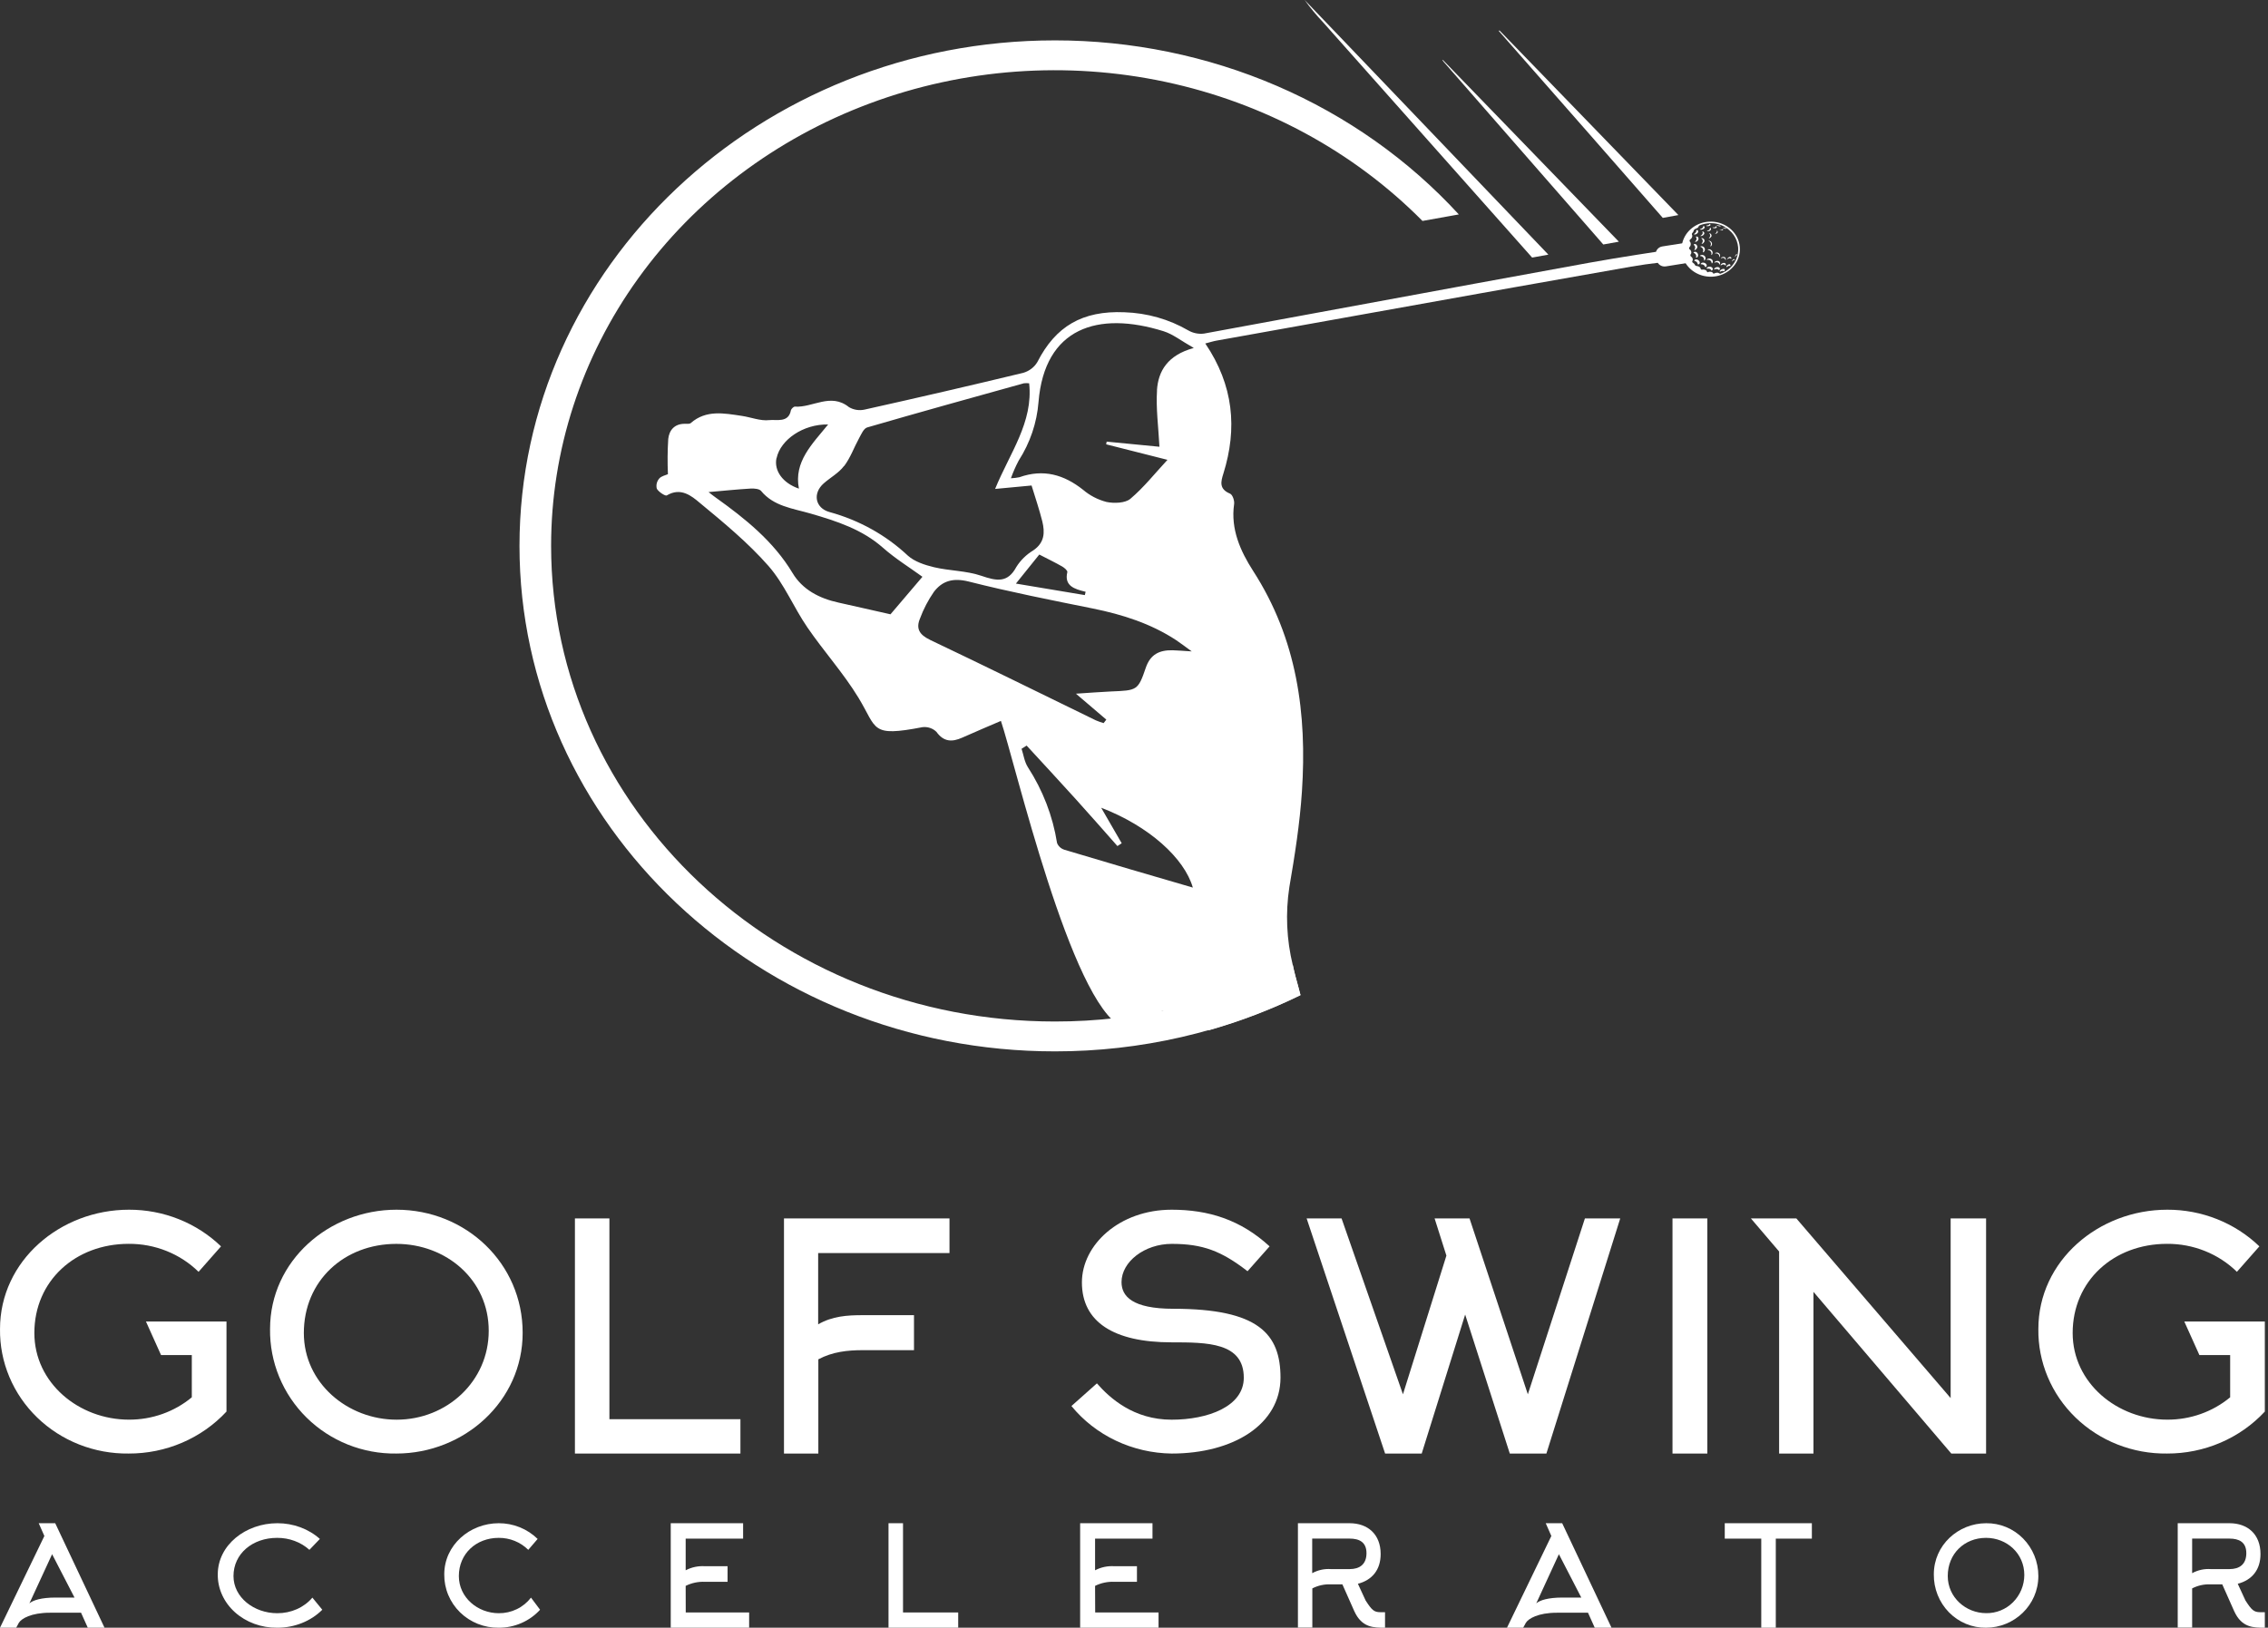 <svg width="358" height="257" viewBox="0 0 358 257" fill="none" xmlns="http://www.w3.org/2000/svg">
<rect x="0" y="0" width="358" height="257" fill="#333333" stroke="none"/>
<path d="M265.988 39.67C265.963 39.461 265.963 39.251 265.988 39.043C260.916 39.838 255.831 40.587 250.777 41.499C246.547 42.273 242.319 43.047 238.093 43.821L232.818 44.785C218.558 47.417 204.3 50.046 190.044 52.67C189.189 52.775 188.321 52.6 187.585 52.177C184.541 50.406 181.062 49.416 177.489 49.303C170.837 49.024 166.625 51.521 163.748 57.159C163.266 57.977 162.469 58.588 161.522 58.866C153.189 60.875 144.838 62.81 136.468 64.672C136.051 64.765 135.619 64.778 135.197 64.711C134.774 64.644 134.37 64.499 134.008 64.283C131.131 61.961 128.29 64.394 125.456 64.202C125.265 64.202 124.896 64.556 124.841 64.782C124.472 66.815 122.566 66.199 121.404 66.333C120.021 66.49 118.545 65.88 117.1 65.665C114.297 65.247 111.456 64.672 109.034 66.797C108.856 66.954 108.456 66.919 108.155 66.913C106.433 66.884 105.628 67.964 105.48 69.306C105.365 71.158 105.348 73.014 105.431 74.868C105.08 75.031 104.38 75.164 104.048 75.565C103.86 75.788 103.73 76.048 103.666 76.326C103.602 76.604 103.606 76.892 103.679 77.168C103.961 77.673 105.025 78.358 105.246 78.224C107.448 76.895 109.157 78.294 110.448 79.386C114.248 82.521 118.096 85.709 121.3 89.355C123.814 92.224 125.272 95.893 127.448 99.064C130.024 102.826 133.148 106.287 135.508 110.166C138.509 115.089 137.353 116.402 145.61 114.811C146.012 114.763 146.421 114.805 146.803 114.933C147.185 115.061 147.531 115.272 147.811 115.548C148.955 117.139 150.271 117.191 151.888 116.465C154.046 115.502 156.228 114.584 157.993 113.824C160.206 120.35 169.06 158.417 177.114 162.133C177.329 162.238 183.527 159.445 183.754 159.543C186.078 160.6 188.47 161.593 190.788 162.679C195.791 161.262 200.643 159.406 205.28 157.134C205.163 156.675 205.04 156.222 204.917 155.763C204.603 154.643 204.302 153.528 204.068 152.401C203.08 148.36 202.894 144.18 203.521 140.074C204.376 135.075 205.175 130.047 205.507 124.978C206.319 112.726 204.757 100.922 197.803 90.139C195.793 87.015 194.231 83.526 194.803 79.595C194.883 79.061 194.569 78.108 194.157 77.94C192.405 77.208 192.7 76.064 193.112 74.764C195.338 67.628 194.717 60.828 190.253 54.232C190.997 54.041 191.483 53.878 192.005 53.785C205.941 51.288 219.89 48.788 233.851 46.283L239.095 45.348C245.244 44.257 251.373 43.173 257.485 42.097C260.387 41.586 263.522 41.29 266.271 40.982C266.099 40.563 266.003 40.119 265.988 39.67ZM133.246 73.585C134.248 72.261 134.801 70.647 135.607 69.184C135.951 68.562 136.326 67.651 136.886 67.488C145.1 65.102 153.351 62.814 161.596 60.521C161.879 60.483 162.167 60.483 162.45 60.521C163.121 66.687 159.376 71.553 157.077 77.197L162.832 76.657C163.446 78.648 164.061 80.472 164.528 82.329C164.947 84.071 164.897 85.686 163.09 86.905C162.003 87.566 161.094 88.457 160.434 89.506C159.05 92.096 157.298 91.73 154.9 90.911C152.502 90.093 149.871 90.139 147.436 89.558C145.973 89.21 144.362 88.676 143.305 87.73C139.862 84.493 135.612 82.127 130.946 80.849C128.678 80.233 128.223 77.899 130.03 76.314C131.088 75.385 132.416 74.665 133.215 73.585H133.246ZM171.365 93.431L171.242 93.96L160.36 92.142L164.049 87.555C165.383 88.246 166.539 88.804 167.652 89.437C168.008 89.64 168.531 90.087 168.476 90.331C167.959 92.491 169.57 93.007 171.347 93.431H171.365ZM122.585 72.331C123.2 69.428 126.79 66.942 130.719 67.018C128.21 70.113 125.278 72.9 126.108 77.15C123.532 76.268 122.154 74.305 122.566 72.331H122.585ZM140.562 96.991C137.925 96.41 135.146 95.754 132.361 95.144C129.286 94.471 126.661 93.083 125.093 90.459C122.117 85.494 117.654 81.894 112.932 78.526C112.575 78.271 112.231 77.998 111.887 77.725C111.844 77.69 111.887 77.586 111.887 77.69C114.088 77.499 116.283 77.272 118.484 77.139C119.043 77.104 119.861 77.179 120.138 77.516C122.13 79.943 125.149 80.274 127.934 81.081C132.059 82.277 136.08 83.578 139.357 86.469C141.325 88.211 143.618 89.622 145.604 91.068L140.562 96.991ZM146.797 101.02C145.063 100.196 144.571 99.191 145.223 97.647C145.769 96.176 146.5 94.773 147.399 93.466C148.721 91.724 150.406 91.196 152.902 91.817C159.376 93.46 165.949 94.755 172.509 96.079C177.212 97.031 181.682 98.466 185.654 101.073C186.367 101.543 187.031 102.071 188.113 102.849C186.73 102.768 185.918 102.687 185.101 102.669C182.998 102.623 181.584 103.326 180.865 105.416C179.635 109.039 179.481 109.004 175.368 109.173C173.659 109.248 171.962 109.393 169.834 109.527L174.63 113.62C174.483 113.8 174.347 113.986 174.206 114.172C173.788 114.049 173.377 113.904 172.976 113.736C164.252 109.492 155.558 105.184 146.784 101.02H146.797ZM167.978 134.152C167.719 134.066 167.483 133.926 167.289 133.744C167.094 133.561 166.945 133.339 166.853 133.095C166.181 128.855 164.615 124.786 162.247 121.128C161.706 120.28 161.571 119.2 161.251 118.225L162.051 117.72C164.639 120.536 167.246 123.34 169.804 126.174C172.023 128.624 174.194 131.109 176.382 133.583L177.059 133.142L173.819 127.533C181.387 130.436 186.964 135.522 188.286 140.138C181.695 138.222 174.821 136.213 167.965 134.152H167.978ZM182.635 61.624C182.451 64.481 182.85 67.366 183.016 70.537L174.686 69.73L174.606 70.153L184.283 72.604C182.242 74.804 180.526 76.988 178.424 78.759C177.618 79.444 175.848 79.502 174.655 79.252C173.284 78.893 172.021 78.237 170.966 77.336C167.953 74.944 164.707 73.997 160.907 75.35C160.468 75.44 160.022 75.494 159.573 75.513C159.912 74.553 160.323 73.618 160.803 72.714C162.599 69.914 163.669 66.753 163.926 63.488C164.885 51.73 173.308 49.065 183.656 52.293C185.156 52.763 186.447 53.814 188.439 54.941C184.308 56.067 182.82 58.581 182.623 61.624H182.635Z" fill="white"/>
<path d="M166.509 6.375C119.91 6.375 82 42.178 82 86.185C82 130.192 119.91 166 166.509 166C180.001 166.014 193.3 162.961 205.28 157.099C205.163 156.64 205.04 156.187 204.917 155.728C204.604 154.608 204.302 153.493 204.069 152.366C192.526 158.237 179.618 161.302 166.509 161.285C122.665 161.285 86.992 127.608 86.992 86.185C86.986 71.121 91.778 56.404 100.747 43.947C109.716 31.49 122.445 21.869 137.281 16.336C152.117 10.803 168.372 9.613 183.933 12.921C199.495 16.229 213.642 23.882 224.536 34.885L230.273 33.857C222.352 25.227 212.559 18.306 201.557 13.564C190.555 8.823 178.602 6.371 166.509 6.375Z" fill="white"/>
<path d="M244.408 40.204L241.844 40.668L237.983 36.319C228.285 25.395 218.585 14.475 208.883 3.559C207.817 2.437 206.833 1.248 205.938 0L244.408 40.204Z" fill="white"/>
<path d="M255.536 38.16L253.077 38.601L250.544 35.698L227.869 9.749C227.798 9.671 227.734 9.587 227.678 9.499L227.752 9.464C237.007 19.01 246.268 28.575 255.536 38.16Z" fill="white"/>
<path d="M264.93 33.956L262.471 34.403L250.617 20.868C245.944 15.538 241.267 10.214 236.586 4.895L236.679 4.796L264.93 33.956Z" fill="white"/>
<path d="M274.264 41.063C273.904 41.851 273.306 42.521 272.544 42.988C271.783 43.456 270.892 43.7 269.983 43.69C269.075 43.681 268.19 43.418 267.44 42.934C266.689 42.451 266.107 41.769 265.766 40.974C265.425 40.178 265.341 39.306 265.524 38.466C265.707 37.625 266.149 36.855 266.794 36.251C267.44 35.648 268.26 35.238 269.151 35.073C270.043 34.909 270.966 34.997 271.804 35.326C272.368 35.547 272.879 35.871 273.308 36.28C273.738 36.689 274.077 37.175 274.306 37.709C274.535 38.242 274.649 38.814 274.641 39.39C274.634 39.966 274.506 40.535 274.264 41.063ZM271.731 35.559C271.481 35.464 271.224 35.386 270.962 35.326C270.066 35.149 269.134 35.239 268.294 35.582C268.252 35.597 268.215 35.621 268.185 35.652C268.155 35.684 268.133 35.721 268.121 35.762C268.095 35.855 268.031 35.934 267.943 35.983L267.593 36.151C267.526 36.182 267.468 36.227 267.422 36.282C267.376 36.337 267.344 36.402 267.328 36.47C267.32 36.52 267.301 36.567 267.273 36.61C267.227 36.674 267.178 36.736 267.125 36.795C267.095 36.823 267.073 36.859 267.062 36.898C267.051 36.937 267.052 36.977 267.064 37.016C267.078 37.061 267.094 37.106 267.113 37.15C267.135 37.216 267.135 37.286 267.113 37.353C267.078 37.532 266.97 37.69 266.812 37.794C266.779 37.815 266.751 37.843 266.73 37.876C266.71 37.909 266.698 37.945 266.694 37.983C266.691 38.021 266.696 38.059 266.71 38.095C266.724 38.13 266.746 38.163 266.775 38.189C266.799 38.212 266.818 38.24 266.83 38.27C266.881 38.39 266.896 38.52 266.873 38.648C266.864 38.773 266.808 38.89 266.714 38.979C266.679 39.014 266.653 39.056 266.639 39.103C266.625 39.149 266.623 39.198 266.634 39.246C266.637 39.275 266.647 39.303 266.665 39.327C266.682 39.351 266.705 39.371 266.732 39.385C266.761 39.399 266.786 39.419 266.806 39.443C266.908 39.546 266.967 39.68 266.972 39.821C266.981 39.876 266.978 39.933 266.962 39.987C266.946 40.041 266.918 40.091 266.88 40.134C266.856 40.163 266.839 40.197 266.83 40.233C266.821 40.269 266.819 40.306 266.825 40.342C266.832 40.379 266.846 40.413 266.867 40.444C266.888 40.475 266.915 40.502 266.947 40.523C267.066 40.598 267.151 40.712 267.187 40.843C267.222 40.974 267.204 41.112 267.138 41.231C267.116 41.266 267.108 41.306 267.115 41.345C267.121 41.385 267.143 41.42 267.175 41.446L267.261 41.51C267.395 41.588 267.497 41.707 267.55 41.847C267.565 41.874 267.586 41.898 267.611 41.917C267.675 41.968 267.755 41.998 267.839 42.004C267.968 42.008 268.094 42.046 268.201 42.114C268.264 42.147 268.319 42.193 268.362 42.248C268.404 42.303 268.433 42.367 268.447 42.433C268.451 42.458 268.46 42.481 268.473 42.502C268.487 42.522 268.505 42.54 268.527 42.554C268.548 42.568 268.573 42.577 268.598 42.581C268.624 42.585 268.65 42.584 268.675 42.579C268.867 42.539 269.067 42.566 269.24 42.654C269.289 42.674 269.332 42.704 269.366 42.743C269.4 42.781 269.425 42.826 269.437 42.875C269.44 42.896 269.448 42.916 269.461 42.933C269.474 42.951 269.492 42.964 269.512 42.973C269.533 42.982 269.555 42.986 269.578 42.984C269.6 42.982 269.622 42.974 269.64 42.962C269.667 42.945 269.696 42.931 269.726 42.921C269.84 42.898 269.957 42.898 270.071 42.921C270.145 42.927 270.217 42.952 270.279 42.992C270.341 43.033 270.39 43.089 270.421 43.153C270.426 43.166 270.433 43.176 270.444 43.185C270.454 43.194 270.466 43.2 270.479 43.204C270.492 43.207 270.506 43.208 270.52 43.205C270.533 43.202 270.546 43.196 270.556 43.188C270.714 43.095 270.899 43.048 271.085 43.055C271.164 43.052 271.242 43.074 271.306 43.119C271.364 43.165 271.434 43.197 271.509 43.212C271.519 43.216 271.529 43.218 271.54 43.218C271.551 43.218 271.561 43.216 271.571 43.212C272.153 43.005 272.68 42.683 273.118 42.266C273.555 41.849 273.891 41.347 274.104 40.796C274.194 40.579 274.26 40.353 274.301 40.122C274.439 39.425 274.384 38.705 274.14 38.033C273.897 37.362 273.473 36.761 272.911 36.29C272.561 35.989 272.163 35.742 271.731 35.559Z" fill="white"/>
<path d="M267.938 40.993C268.036 41.033 268.122 41.096 268.187 41.176C268.251 41.257 268.293 41.352 268.307 41.452C268.312 41.488 268.309 41.524 268.299 41.558C268.289 41.593 268.272 41.625 268.248 41.654C268.225 41.682 268.196 41.705 268.162 41.722C268.129 41.74 268.092 41.75 268.055 41.754C268.011 41.754 267.993 41.754 267.987 41.708C267.972 41.585 267.917 41.47 267.828 41.379C267.74 41.288 267.623 41.226 267.495 41.202C267.446 41.202 267.434 41.167 267.452 41.127C267.474 41.075 267.513 41.031 267.562 40.999C267.611 40.968 267.669 40.952 267.729 40.953C267.801 40.952 267.872 40.965 267.938 40.993Z" fill="white"/>
<path d="M268.804 41.771C268.713 41.736 268.614 41.72 268.515 41.725C268.46 41.725 268.441 41.696 268.466 41.649C268.487 41.606 268.519 41.568 268.558 41.537C268.598 41.507 268.644 41.486 268.694 41.475C268.826 41.447 268.965 41.46 269.088 41.514C269.212 41.567 269.313 41.658 269.376 41.771C269.395 41.807 269.406 41.845 269.408 41.885C269.411 41.924 269.405 41.964 269.392 42.001C269.378 42.038 269.356 42.073 269.328 42.102C269.3 42.132 269.266 42.155 269.228 42.172C269.173 42.172 269.155 42.172 269.142 42.131C269.12 42.051 269.077 41.976 269.019 41.913C268.96 41.851 268.886 41.802 268.804 41.771Z" fill="white"/>
<path d="M267.709 39.774C267.834 39.832 267.934 39.929 267.994 40.048C268.053 40.167 268.067 40.302 268.035 40.43C268.018 40.488 267.987 40.542 267.945 40.586C267.902 40.63 267.848 40.665 267.789 40.686C267.778 40.69 267.767 40.692 267.755 40.692C267.743 40.692 267.732 40.69 267.721 40.686C267.721 40.686 267.721 40.651 267.721 40.628C267.758 40.51 267.754 40.383 267.71 40.267C267.665 40.152 267.583 40.052 267.475 39.983L267.377 39.937C267.362 39.932 267.349 39.924 267.339 39.913C267.329 39.901 267.323 39.887 267.322 39.873C267.322 39.838 267.322 39.821 267.371 39.803C267.421 39.774 267.478 39.756 267.536 39.751C267.595 39.746 267.654 39.754 267.709 39.774Z" fill="white"/>
<path d="M269.16 40.982C269.13 41.041 269.086 41.093 269.031 41.133H268.982C268.982 41.133 268.982 41.104 268.982 41.086C268.993 41.007 268.987 40.927 268.964 40.85C268.941 40.773 268.901 40.702 268.847 40.641C268.794 40.579 268.727 40.529 268.652 40.492C268.577 40.456 268.495 40.435 268.41 40.43C268.41 40.43 268.355 40.43 268.355 40.401C268.355 40.372 268.355 40.36 268.355 40.349C268.436 40.29 268.533 40.255 268.635 40.248C268.737 40.242 268.839 40.265 268.927 40.314C269.007 40.355 269.076 40.414 269.128 40.486C269.179 40.558 269.211 40.64 269.222 40.726C269.229 40.815 269.207 40.904 269.16 40.982Z" fill="white"/>
<path d="M270.114 42.155C270.166 42.174 270.213 42.203 270.253 42.24C270.293 42.277 270.325 42.321 270.347 42.37C270.369 42.431 270.368 42.498 270.344 42.559C270.321 42.62 270.276 42.672 270.218 42.706C270.214 42.711 270.209 42.715 270.203 42.718C270.197 42.72 270.191 42.722 270.184 42.722C270.178 42.722 270.171 42.72 270.165 42.718C270.16 42.715 270.154 42.711 270.15 42.706C270.107 42.607 270.03 42.524 269.93 42.471C269.831 42.418 269.716 42.399 269.603 42.416H269.456C269.447 42.423 269.435 42.426 269.424 42.425C269.412 42.424 269.401 42.419 269.394 42.41C269.387 42.402 269.383 42.391 269.384 42.38C269.386 42.369 269.391 42.359 269.4 42.352C269.419 42.304 269.449 42.26 269.488 42.225C269.528 42.189 269.576 42.163 269.628 42.149C269.705 42.119 269.788 42.103 269.871 42.105C269.955 42.105 270.037 42.123 270.114 42.155Z" fill="white"/>
<path d="M267.833 39.205C267.806 39.269 267.765 39.326 267.713 39.374C267.661 39.422 267.6 39.459 267.532 39.484C267.524 39.488 267.514 39.491 267.504 39.491C267.495 39.491 267.485 39.488 267.477 39.484C267.446 39.484 267.44 39.443 267.477 39.408C267.53 39.329 267.564 39.24 267.575 39.147C267.586 39.067 267.578 38.985 267.55 38.909C267.522 38.832 267.476 38.763 267.415 38.706C267.402 38.689 267.385 38.675 267.366 38.665C267.359 38.655 267.355 38.643 267.355 38.63C267.355 38.618 267.359 38.606 267.366 38.595C267.368 38.582 267.375 38.57 267.385 38.561C267.395 38.552 267.407 38.545 267.421 38.543C267.485 38.526 267.552 38.526 267.615 38.543C267.678 38.561 267.735 38.595 267.778 38.642C267.837 38.703 267.88 38.776 267.902 38.856C267.925 38.936 267.926 39.02 267.907 39.1C267.885 39.137 267.86 39.172 267.833 39.205Z" fill="white"/>
<path d="M270.058 40.871C270.153 40.906 270.234 40.967 270.289 41.048C270.344 41.128 270.371 41.223 270.366 41.318C270.363 41.413 270.324 41.504 270.255 41.574C270.247 41.578 270.239 41.58 270.23 41.58C270.222 41.58 270.213 41.578 270.206 41.574C270.197 41.57 270.19 41.564 270.185 41.557C270.18 41.55 270.176 41.542 270.175 41.533C270.173 41.457 270.153 41.382 270.117 41.313C270.081 41.244 270.03 41.184 269.967 41.136C269.904 41.088 269.83 41.053 269.751 41.035C269.673 41.016 269.591 41.014 269.511 41.028C269.511 41.028 269.511 41.028 269.474 41.028C269.454 41.035 269.432 41.035 269.413 41.028C269.413 41.028 269.413 40.987 269.413 40.97C269.47 40.914 269.542 40.872 269.622 40.848C269.765 40.802 269.921 40.81 270.058 40.871Z" fill="white"/>
<path d="M269.062 39.623C269.021 39.705 268.96 39.776 268.884 39.832C268.884 39.832 268.835 39.832 268.804 39.832C268.773 39.832 268.804 39.786 268.804 39.757C268.859 39.636 268.87 39.502 268.834 39.376C268.798 39.249 268.719 39.138 268.607 39.06C268.564 39.032 268.516 39.01 268.466 38.996C268.466 38.996 268.411 38.996 268.411 38.944C268.411 38.891 268.441 38.897 268.472 38.886C268.57 38.866 268.672 38.872 268.765 38.905C268.859 38.938 268.941 38.996 269.001 39.071C269.062 39.15 269.101 39.242 269.111 39.339C269.122 39.436 269.105 39.534 269.062 39.623Z" fill="white"/>
<path d="M271.3 42.201C271.346 42.214 271.387 42.238 271.418 42.272C271.45 42.305 271.471 42.347 271.478 42.391C271.486 42.435 271.48 42.481 271.462 42.522C271.443 42.564 271.413 42.599 271.374 42.625C271.374 42.625 271.325 42.654 271.306 42.625C271.262 42.569 271.203 42.525 271.135 42.499C271.067 42.472 270.992 42.464 270.919 42.474C270.821 42.475 270.724 42.497 270.636 42.538C270.636 42.538 270.593 42.538 270.575 42.538C270.57 42.528 270.568 42.517 270.568 42.506C270.568 42.495 270.57 42.484 270.575 42.474C270.595 42.402 270.643 42.34 270.71 42.3C270.783 42.243 270.87 42.202 270.963 42.182C271.056 42.162 271.152 42.163 271.245 42.184L271.3 42.201Z" fill="white"/>
<path d="M268.085 37.829C268.031 37.968 267.923 38.082 267.783 38.148C267.738 38.168 267.691 38.181 267.642 38.189C267.638 38.193 267.633 38.196 267.628 38.198C267.623 38.2 267.617 38.201 267.611 38.201C267.606 38.201 267.6 38.2 267.595 38.198C267.589 38.196 267.585 38.193 267.581 38.189C267.574 38.17 267.574 38.15 267.581 38.131C267.617 38.084 267.66 38.044 267.691 37.997C267.734 37.942 267.765 37.879 267.782 37.812C267.799 37.745 267.802 37.676 267.79 37.608C267.781 37.544 267.753 37.484 267.71 37.434C267.702 37.426 267.698 37.417 267.696 37.407C267.695 37.397 267.696 37.386 267.701 37.377C267.705 37.368 267.713 37.36 267.722 37.355C267.731 37.349 267.742 37.347 267.753 37.347C267.793 37.341 267.834 37.343 267.873 37.353C267.912 37.362 267.949 37.379 267.981 37.403C268.013 37.426 268.04 37.455 268.06 37.489C268.08 37.522 268.092 37.559 268.097 37.597C268.112 37.674 268.108 37.753 268.085 37.829Z" fill="white"/>
<path d="M271.467 41.719L271.424 41.789C271.414 41.792 271.403 41.792 271.393 41.789C271.391 41.779 271.391 41.769 271.393 41.76C271.393 41.76 271.393 41.719 271.393 41.702C271.363 41.609 271.3 41.53 271.215 41.476C271.13 41.422 271.028 41.397 270.926 41.406C270.84 41.404 270.755 41.424 270.68 41.464C270.671 41.472 270.659 41.476 270.646 41.476C270.634 41.476 270.621 41.472 270.612 41.464C270.612 41.464 270.612 41.423 270.612 41.406C270.693 41.312 270.803 41.244 270.926 41.212C271.05 41.179 271.181 41.184 271.301 41.226C271.347 41.247 271.388 41.277 271.421 41.314C271.454 41.35 271.479 41.393 271.495 41.439C271.51 41.485 271.516 41.534 271.511 41.582C271.506 41.63 271.491 41.677 271.467 41.719Z" fill="white"/>
<path d="M270.034 39.431C270.15 39.486 270.241 39.578 270.292 39.691C270.343 39.804 270.349 39.93 270.311 40.047C270.288 40.119 270.25 40.186 270.2 40.244C270.2 40.244 270.163 40.285 270.133 40.244C270.102 40.204 270.133 40.204 270.133 40.18C270.162 40.078 270.161 39.969 270.13 39.867C270.098 39.764 270.038 39.672 269.954 39.6C269.863 39.521 269.746 39.474 269.622 39.466C269.579 39.466 269.555 39.431 269.573 39.402C269.58 39.387 269.594 39.374 269.61 39.367C269.755 39.34 269.906 39.363 270.034 39.431Z" fill="white"/>
<path d="M269.007 38.195C268.946 38.329 268.834 38.437 268.693 38.497C268.693 38.497 268.638 38.497 268.613 38.497C268.589 38.497 268.613 38.45 268.613 38.427C268.693 38.353 268.747 38.258 268.769 38.154C268.791 38.051 268.779 37.944 268.736 37.846C268.709 37.768 268.655 37.701 268.582 37.655C268.582 37.655 268.539 37.62 268.582 37.591C268.625 37.562 268.625 37.562 268.65 37.591C268.714 37.597 268.776 37.615 268.832 37.646C268.888 37.676 268.937 37.718 268.975 37.767C269.013 37.816 269.039 37.873 269.052 37.933C269.065 37.992 269.064 38.054 269.05 38.113L269.007 38.195Z" fill="white"/>
<path d="M268.042 36.667C267.997 36.76 267.929 36.841 267.843 36.904C267.757 36.967 267.657 37.009 267.551 37.028C267.522 37.033 267.493 37.033 267.464 37.028C267.453 37.025 267.443 37.02 267.434 37.013C267.426 37.006 267.419 36.997 267.415 36.987C267.415 36.987 267.415 36.946 267.415 36.935C267.543 36.868 267.646 36.767 267.71 36.644C267.749 36.575 267.764 36.496 267.753 36.418C267.753 36.348 267.784 36.313 267.852 36.319C267.884 36.321 267.915 36.329 267.943 36.343C267.971 36.358 267.996 36.378 268.015 36.403C268.034 36.427 268.046 36.455 268.052 36.485C268.058 36.515 268.057 36.545 268.049 36.575C268.067 36.604 268.049 36.633 268.042 36.667Z" fill="white"/>
<path d="M272.217 42.729L272.155 42.822C272.151 42.827 272.146 42.831 272.14 42.834C272.134 42.836 272.128 42.838 272.121 42.838C272.115 42.838 272.108 42.836 272.103 42.834C272.097 42.831 272.092 42.827 272.088 42.822C272.054 42.8 272.016 42.785 271.975 42.778C271.935 42.771 271.894 42.773 271.854 42.782C271.736 42.796 271.624 42.838 271.528 42.904C271.528 42.904 271.485 42.933 271.46 42.904C271.454 42.885 271.454 42.864 271.46 42.846C271.469 42.781 271.502 42.721 271.553 42.677C271.673 42.55 271.84 42.472 272.02 42.456H272.118C272.143 42.46 272.167 42.468 272.188 42.482C272.209 42.495 272.226 42.513 272.238 42.534C272.25 42.555 272.256 42.579 272.257 42.602C272.258 42.626 272.252 42.65 272.241 42.671C272.241 42.671 272.241 42.671 272.241 42.7L272.217 42.729Z" fill="white"/>
<path d="M271.589 41.829C271.636 41.74 271.706 41.664 271.794 41.608C271.881 41.552 271.982 41.519 272.087 41.51C272.152 41.499 272.219 41.51 272.277 41.539C272.337 41.571 272.381 41.622 272.403 41.683C272.425 41.745 272.421 41.811 272.394 41.87V41.928C272.394 41.928 272.351 41.928 272.339 41.928C272.326 41.892 272.305 41.86 272.278 41.833C272.25 41.806 272.216 41.785 272.179 41.771C272.086 41.737 271.983 41.737 271.89 41.771C271.817 41.803 271.745 41.838 271.675 41.876C271.675 41.876 271.632 41.916 271.613 41.876C271.595 41.835 271.613 41.835 271.613 41.818L271.589 41.829Z" fill="white"/>
<path d="M269.001 36.946C268.955 37.039 268.883 37.119 268.793 37.177C268.704 37.235 268.599 37.27 268.491 37.277C268.491 37.277 268.442 37.277 268.436 37.277C268.429 37.269 268.425 37.259 268.425 37.248C268.425 37.238 268.429 37.227 268.436 37.219C268.558 37.164 268.657 37.072 268.718 36.958C268.753 36.902 268.771 36.839 268.771 36.775C268.771 36.711 268.753 36.648 268.718 36.592C268.718 36.592 268.718 36.546 268.718 36.54C268.728 36.536 268.739 36.533 268.749 36.533C268.76 36.533 268.77 36.536 268.78 36.54C268.822 36.549 268.862 36.567 268.896 36.591C268.931 36.615 268.96 36.646 268.982 36.681C269.004 36.717 269.018 36.756 269.024 36.796C269.029 36.837 269.026 36.878 269.014 36.917C269.01 36.927 269.006 36.937 269.001 36.946Z" fill="white"/>
<path d="M271.165 39.89C271.286 39.931 271.388 40.013 271.449 40.12C271.51 40.227 271.527 40.352 271.497 40.471V40.529C271.497 40.558 271.497 40.581 271.442 40.575C271.386 40.569 271.405 40.541 271.405 40.517C271.405 40.439 271.386 40.361 271.349 40.291C271.304 40.198 271.23 40.121 271.136 40.07C271.042 40.019 270.934 39.997 270.827 40.006H270.784C270.784 40.006 270.722 40.006 270.704 40.006C270.685 40.006 270.704 39.954 270.753 39.942C270.878 39.874 271.026 39.856 271.165 39.89Z" fill="white"/>
<path d="M270.194 38.711C270.162 38.782 270.111 38.844 270.047 38.891C270.037 38.896 270.027 38.898 270.016 38.898C270.005 38.898 269.995 38.896 269.985 38.891C269.985 38.891 269.985 38.856 269.985 38.839C270.018 38.772 270.045 38.702 270.065 38.63C270.086 38.513 270.065 38.392 270.006 38.287C269.947 38.182 269.854 38.099 269.739 38.049C269.739 38.049 269.696 38.049 269.702 38.003C269.708 37.956 269.733 38.003 269.758 38.003C269.841 38.012 269.922 38.039 269.992 38.083C270.063 38.126 270.122 38.185 270.164 38.254C270.207 38.322 270.231 38.4 270.237 38.479C270.242 38.559 270.227 38.638 270.194 38.711Z" fill="white"/>
<path d="M269.063 35.971C269.001 36.075 268.903 36.157 268.786 36.203C268.666 36.26 268.53 36.278 268.399 36.255C268.356 36.255 268.337 36.227 268.349 36.197C268.36 36.183 268.375 36.173 268.392 36.168C268.519 36.137 268.635 36.078 268.731 35.994C268.77 35.966 268.802 35.929 268.822 35.886C268.842 35.844 268.851 35.797 268.847 35.75C268.847 35.71 268.847 35.686 268.909 35.698C268.94 35.702 268.971 35.714 268.997 35.731C269.023 35.748 269.044 35.771 269.059 35.798C269.074 35.824 269.082 35.854 269.083 35.884C269.083 35.914 269.076 35.944 269.063 35.971Z" fill="white"/>
<path d="M272.186 40.575C272.267 40.61 272.332 40.67 272.373 40.745C272.413 40.82 272.425 40.905 272.407 40.988C272.411 41.003 272.411 41.019 272.407 41.034C272.407 41.034 272.407 41.063 272.37 41.063C272.333 41.063 272.37 41.063 272.333 41.034C272.331 41.011 272.331 40.987 272.333 40.964C272.317 40.918 272.292 40.875 272.258 40.837C272.224 40.8 272.183 40.77 272.137 40.748C272.091 40.725 272.04 40.712 271.988 40.709C271.937 40.705 271.885 40.711 271.835 40.726L271.719 40.773C271.719 40.773 271.676 40.773 271.663 40.773C271.657 40.756 271.657 40.737 271.663 40.721C271.727 40.653 271.81 40.603 271.903 40.579C271.996 40.554 272.094 40.555 272.186 40.581V40.575Z" fill="white"/>
<path d="M272.5 42.085C272.581 41.918 272.729 41.789 272.911 41.725C272.957 41.708 273.007 41.708 273.053 41.725C273.072 41.732 273.09 41.744 273.104 41.759C273.118 41.774 273.128 41.792 273.133 41.812C273.148 41.863 273.148 41.917 273.133 41.969C273.129 41.976 273.125 41.983 273.118 41.989C273.112 41.994 273.105 41.998 273.097 42.001C273.088 42.004 273.08 42.005 273.071 42.005C273.063 42.004 273.054 42.002 273.047 41.998C273.015 41.982 272.981 41.974 272.945 41.974C272.91 41.974 272.875 41.982 272.844 41.998C272.737 42.034 272.641 42.096 272.567 42.178H272.524C272.522 42.162 272.522 42.147 272.524 42.131C272.515 42.116 272.507 42.101 272.5 42.085Z" fill="white"/>
<path d="M270.126 37.353C270.068 37.468 269.967 37.558 269.843 37.608C269.843 37.608 269.788 37.608 269.769 37.608C269.751 37.608 269.769 37.562 269.769 37.544C269.834 37.497 269.885 37.435 269.917 37.364C269.95 37.293 269.962 37.215 269.954 37.138C269.945 37.038 269.896 36.944 269.818 36.877C269.815 36.861 269.815 36.845 269.818 36.83C269.837 36.827 269.855 36.827 269.874 36.83C269.976 36.861 270.062 36.927 270.114 37.016C270.167 37.104 270.182 37.208 270.157 37.306C270.157 37.306 270.132 37.335 270.126 37.353Z" fill="white"/>
<path d="M270.053 36.278C270.013 36.354 269.948 36.415 269.868 36.453C269.756 36.506 269.63 36.528 269.505 36.517C269.505 36.517 269.456 36.517 269.456 36.482C269.456 36.447 269.456 36.441 269.499 36.435C269.617 36.416 269.725 36.361 269.807 36.278C269.84 36.249 269.865 36.213 269.88 36.172C269.895 36.132 269.899 36.089 269.893 36.046C269.893 36.046 269.893 35.994 269.93 35.982C269.939 35.975 269.951 35.971 269.964 35.971C269.976 35.971 269.988 35.975 269.997 35.982C270.041 36.018 270.071 36.067 270.081 36.121C270.091 36.175 270.081 36.231 270.053 36.278Z" fill="white"/>
<path d="M269.991 35.559C269.965 35.587 269.936 35.612 269.904 35.634C269.763 35.703 269.601 35.727 269.443 35.704H269.394C269.381 35.702 269.368 35.696 269.359 35.687C269.35 35.677 269.345 35.664 269.345 35.651C269.345 35.617 269.345 35.605 269.4 35.599C269.466 35.591 269.532 35.579 269.597 35.564C269.646 35.555 269.692 35.535 269.733 35.507C269.773 35.479 269.806 35.443 269.831 35.402C269.831 35.402 269.874 35.373 269.898 35.373C269.936 35.387 269.966 35.414 269.983 35.449C270 35.483 270.003 35.522 269.991 35.559Z" fill="white"/>
<path d="M273.164 40.575C273.205 40.596 273.24 40.627 273.263 40.665C273.287 40.703 273.3 40.746 273.299 40.79C273.299 40.79 273.299 40.831 273.262 40.837C273.253 40.841 273.244 40.843 273.234 40.843C273.225 40.843 273.215 40.841 273.207 40.837C273.166 40.795 273.112 40.768 273.052 40.76C272.993 40.751 272.933 40.762 272.881 40.79C272.819 40.828 272.759 40.868 272.702 40.912C272.686 40.917 272.669 40.917 272.653 40.912C272.653 40.912 272.653 40.877 272.653 40.86C272.721 40.727 272.84 40.623 272.985 40.57C273.044 40.553 273.107 40.554 273.164 40.575Z" fill="white"/>
<path d="M270.359 35.948C270.359 35.948 270.316 35.948 270.322 35.901C270.328 35.855 270.353 35.901 270.377 35.901C270.489 35.918 270.603 35.908 270.709 35.872C270.746 35.863 270.778 35.843 270.802 35.816C270.826 35.79 270.841 35.756 270.845 35.721C270.845 35.692 270.845 35.686 270.9 35.721C270.926 35.734 270.947 35.753 270.962 35.777C270.977 35.8 270.985 35.827 270.985 35.855C270.985 35.882 270.977 35.909 270.962 35.933C270.947 35.956 270.926 35.975 270.9 35.988C270.801 36.034 270.689 36.048 270.58 36.029L270.396 35.994L270.359 35.948Z" fill="white"/>
<path d="M273.367 41.237C273.418 41.114 273.508 41.009 273.625 40.935C273.692 40.895 273.748 40.889 273.785 40.935C273.798 40.956 273.805 40.981 273.805 41.005C273.805 41.03 273.798 41.054 273.785 41.075C273.785 41.075 273.742 41.104 273.729 41.075C273.699 41.066 273.668 41.066 273.637 41.073C273.607 41.08 273.579 41.095 273.557 41.115C273.503 41.163 273.452 41.213 273.403 41.267C273.403 41.267 273.403 41.267 273.36 41.267C273.357 41.26 273.355 41.253 273.355 41.246C273.355 41.239 273.357 41.232 273.36 41.226C273.363 41.23 273.365 41.233 273.367 41.237Z" fill="white"/>
<path d="M271.14 36.679C271.116 36.734 271.077 36.782 271.028 36.819C270.978 36.855 270.92 36.879 270.857 36.888H270.784H270.747C270.742 36.873 270.742 36.857 270.747 36.842L270.808 36.813C270.877 36.784 270.934 36.736 270.971 36.674C271.007 36.612 271.021 36.54 271.011 36.47C271.006 36.462 271.004 36.453 271.004 36.444C271.004 36.435 271.006 36.426 271.011 36.418C271.011 36.418 271.054 36.418 271.067 36.418C271.101 36.452 271.126 36.494 271.139 36.54C271.152 36.585 271.152 36.633 271.14 36.679Z" fill="white"/>
<path d="M271.117 35.646L270.988 35.57C270.988 35.57 270.988 35.535 270.988 35.524C270.988 35.512 270.988 35.524 271.037 35.524C271.155 35.573 271.282 35.601 271.412 35.605H271.529H271.522C271.548 35.623 271.571 35.645 271.59 35.669C271.59 35.704 271.59 35.733 271.59 35.739H271.449C271.333 35.726 271.221 35.694 271.117 35.646Z" fill="white"/>
<path d="M271.448 36.343C271.45 36.329 271.45 36.315 271.448 36.302H271.491C271.544 36.305 271.598 36.305 271.651 36.302C271.708 36.299 271.764 36.287 271.817 36.267C271.837 36.26 271.855 36.249 271.869 36.233C271.883 36.218 271.893 36.2 271.897 36.18C271.9 36.171 271.906 36.163 271.913 36.157C271.921 36.151 271.93 36.147 271.94 36.145C271.94 36.145 271.94 36.145 271.977 36.18C271.991 36.215 271.99 36.255 271.974 36.289C271.958 36.324 271.928 36.352 271.891 36.366C271.815 36.389 271.733 36.389 271.657 36.366L271.503 36.337L271.448 36.343Z" fill="white"/>
<path d="M273.919 40.361L274.017 40.204L274.054 40.169C274.054 40.169 274.116 40.111 274.159 40.134C274.202 40.157 274.195 40.198 274.195 40.239C274.197 40.243 274.197 40.248 274.195 40.253C274.194 40.258 274.191 40.262 274.187 40.266C274.184 40.269 274.179 40.272 274.174 40.273C274.169 40.274 274.164 40.275 274.159 40.273C274.14 40.275 274.121 40.279 274.104 40.287C274.088 40.295 274.072 40.306 274.06 40.32C273.996 40.386 273.946 40.463 273.913 40.546C273.913 40.546 273.913 40.575 273.876 40.575C273.839 40.575 273.876 40.546 273.876 40.529C273.886 40.472 273.901 40.416 273.919 40.361Z" fill="white"/>
<path d="M272.136 36.052L272.007 35.988C272.007 35.988 271.964 35.959 272.007 35.936C272.05 35.913 272.044 35.936 272.062 35.936L272.259 36C272.312 36.006 272.366 36.006 272.419 36C272.427 35.997 272.436 35.996 272.444 35.997C272.453 35.998 272.461 36.001 272.468 36.006C272.475 36.01 272.481 36.016 272.485 36.023C272.49 36.03 272.492 36.038 272.493 36.046C272.493 36.081 272.493 36.11 272.456 36.116H272.308C272.21 36.087 272.136 36.064 272.136 36.052Z" fill="white"/>
<path d="M266.087 38.328L262.398 38.909C262.076 38.957 261.787 39.124 261.596 39.374C261.404 39.623 261.326 39.934 261.377 40.238L261.531 41.103C261.584 41.407 261.761 41.678 262.025 41.857C262.289 42.037 262.618 42.11 262.939 42.062L266.56 41.481C265.972 40.529 265.802 39.397 266.087 38.328Z" fill="white"/>
<path d="M31.343 200.807C29.902 199.394 28.183 198.274 26.287 197.516C24.392 196.757 22.358 196.374 20.307 196.389C11.899 196.389 5.423 202.226 5.423 210.465C5.423 218.361 12.457 224.148 20.358 224.148C23.995 224.163 27.516 222.911 30.277 220.619V213.949H25.421L23.038 208.653H35.75V222.872C33.802 224.967 31.42 226.64 28.759 227.782C26.098 228.924 23.218 229.509 20.307 229.498C17.631 229.532 14.976 229.047 12.496 228.071C10.017 227.095 7.765 225.648 5.873 223.815C3.98 221.983 2.486 219.802 1.477 217.4C0.469 214.999 -0.033 212.427 0.002 209.835C0.002 199.045 9.522 191 20.358 191C23.054 190.993 25.725 191.5 28.218 192.493C30.711 193.486 32.978 194.945 34.889 196.787L31.343 200.807Z" fill="white"/>
<path d="M62.558 229.498C59.932 229.534 57.326 229.051 54.892 228.076C52.459 227.101 50.248 225.654 48.39 223.821C46.532 221.988 45.065 219.806 44.075 217.404C43.085 215.002 42.593 212.428 42.627 209.835C42.627 199.045 51.963 191 62.586 191C73.56 191 82.5 199.487 82.5 210.42C82.522 221.21 73.286 229.498 62.558 229.498ZM62.558 196.395C54.317 196.395 47.96 202.231 47.96 210.47C47.96 218.366 54.865 224.153 62.608 224.153C70.552 224.153 77.144 218.079 77.144 210.128C77.161 202.082 70.457 196.395 62.558 196.395Z" fill="white"/>
<path d="M90.75 229.5V192.375H96.194V224.076H116.875V229.5H90.75Z" fill="white"/>
<path d="M129.173 229.5H123.75V192.375H149.875V197.85H129.145V209.097C131.386 207.802 133.728 207.651 136.165 207.651H144.272V213.176H136.193C133.801 213.176 131.414 213.428 129.173 214.622V229.5Z" fill="white"/>
<path d="M184.943 229.5C181.884 229.459 178.874 228.763 176.136 227.464C173.398 226.165 171.002 224.296 169.125 221.997L173.145 218.419C175.158 220.721 178.917 224.155 184.943 224.155C190.611 224.155 196.33 222.096 196.33 217.53C196.33 211.942 190.529 211.942 184.943 211.942C175.773 211.942 170.778 208.707 170.778 202.479C170.778 196.543 176.701 191 184.943 191C190.744 191 195.814 192.568 200.402 196.786L196.922 200.712C192.798 197.521 189.862 196.394 184.967 196.394C180.639 196.394 177.031 199.238 177.031 202.429C177.031 204.638 178.684 206.642 185.228 206.642C198.674 206.642 202.125 210.617 202.125 217.53C202.102 224.89 194.706 229.5 184.943 229.5Z" fill="white"/>
<path d="M255.75 192.375L244.096 229.5H238.318L231.273 207.556L224.415 229.5H218.637L206.25 192.375H211.763L221.454 220.147L228.312 198.248L226.449 192.375H231.962L241.168 220.147L250.176 192.375H255.75Z" fill="white"/>
<path d="M264 229.5V192.375H269.5V229.5H264Z" fill="white"/>
<path d="M276.375 192.375H283.549L307.906 220.741V192.375H313.5V229.5H308.009L286.252 203.969V229.5H280.83V197.598L276.375 192.375Z" fill="white"/>
<path d="M353.093 200.807C351.652 199.394 349.933 198.274 348.037 197.516C346.141 196.757 344.108 196.374 342.057 196.389C333.649 196.389 327.167 202.226 327.167 210.465C327.167 218.361 334.207 224.148 342.108 224.148C345.745 224.163 349.266 222.911 352.027 220.619V213.949H347.171L344.788 208.653H357.5V222.872C355.552 224.967 353.17 226.64 350.509 227.782C347.848 228.924 344.968 229.509 342.057 229.498C339.381 229.532 336.726 229.047 334.246 228.071C331.767 227.095 329.515 225.648 327.623 223.815C325.73 221.983 324.235 219.802 323.227 217.4C322.219 214.999 321.717 212.427 321.752 209.835C321.752 199.045 331.272 191 342.108 191C344.804 190.993 347.475 191.5 349.968 192.493C352.461 193.486 354.728 194.945 356.639 196.787L353.093 200.807Z" fill="white"/>
<path d="M6.112 240.5H8.716L16.5 257H13.856L12.794 254.633H7.869C4.92 254.633 3.35 255.567 2.966 256.241L2.559 257H0L7.004 242.516L6.112 240.5ZM11.761 252.238L8.225 245.392L4.643 253.155C5.208 252.651 6.553 252.238 8.767 252.238H11.761Z" fill="white"/>
<path d="M48.839 244.703C48.172 244.098 47.377 243.618 46.501 243.294C45.625 242.969 44.685 242.805 43.738 242.812C39.855 242.812 36.856 245.317 36.856 248.84C36.856 252.227 40.111 254.709 43.762 254.709C44.836 254.715 45.896 254.496 46.859 254.069C47.822 253.642 48.661 253.018 49.309 252.249L50.875 254.161C49.975 255.06 48.874 255.778 47.644 256.267C46.414 256.756 45.083 257.006 43.738 257C42.504 257.011 41.28 256.801 40.138 256.382C38.996 255.963 37.958 255.343 37.086 254.559C36.214 253.774 35.525 252.841 35.06 251.814C34.594 250.787 34.362 249.686 34.376 248.577C34.376 243.947 38.776 240.5 43.786 240.5C45.031 240.498 46.263 240.716 47.413 241.142C48.564 241.567 49.61 242.193 50.491 242.982L48.839 244.703Z" fill="white"/>
<path d="M83.387 244.703C82.777 244.097 82.05 243.618 81.248 243.293C80.447 242.968 79.587 242.805 78.719 242.812C75.167 242.812 72.429 245.317 72.429 248.84C72.429 252.226 75.401 254.709 78.742 254.709C79.724 254.716 80.695 254.498 81.576 254.07C82.458 253.643 83.225 253.019 83.817 252.248L85.25 254.161C84.427 255.06 83.419 255.778 82.294 256.267C81.168 256.756 79.95 257.006 78.719 256.999C77.588 257.015 76.466 256.807 75.417 256.39C74.369 255.972 73.416 255.353 72.616 254.568C71.815 253.783 71.182 252.849 70.754 251.82C70.326 250.791 70.113 249.688 70.126 248.577C70.126 243.947 74.152 240.5 78.731 240.5C79.869 240.497 80.997 240.715 82.05 241.141C83.102 241.567 84.059 242.192 84.865 242.982L83.387 244.703Z" fill="white"/>
<path d="M108.243 254.592H118.25V257H105.875V240.5H117.298V242.931H108.232V247.932C109.177 247.437 110.237 247.216 111.298 247.292H114.845V249.752H111.298C110.239 249.701 109.185 249.921 108.232 250.392L108.243 254.592Z" fill="white"/>
<path d="M140.25 257V240.5H142.54V254.592H151.25V257H140.25Z" fill="white"/>
<path d="M172.873 254.592H182.875V257H170.5V240.5H181.918V242.931H172.856V247.932C173.801 247.437 174.86 247.216 175.92 247.292H179.466V249.752H175.92C174.862 249.701 173.809 249.921 172.856 250.392L172.873 254.592Z" fill="white"/>
<path d="M211.894 250.154H210.099C209.081 250.103 208.067 250.323 207.149 250.792V256.977H204.875V240.5H213.037C215.877 240.5 217.934 242.226 217.934 245.361C217.934 247.858 216.601 249.469 214.343 250.062L215.556 252.691C216.536 254.215 216.889 254.549 217.896 254.549H218.124H218.625V257C216.808 257 214.968 257 213.777 254.394L211.894 250.154ZM207.128 248.388C208.037 247.892 209.057 247.669 210.077 247.743H213.042C214.609 247.743 215.698 246.995 215.698 245.229C215.698 243.463 214.528 242.928 213.042 242.928H207.128V248.388Z" fill="white"/>
<path d="M243.991 240.5H246.588L254.375 257H251.727L250.665 254.633H245.747C242.793 254.633 241.229 255.567 240.845 256.241L240.433 257H237.875L244.877 242.516L243.991 240.5ZM249.603 252.238L246.069 245.392L242.494 253.155C243.059 252.651 244.403 252.238 246.611 252.238H249.603Z" fill="white"/>
<path d="M280.307 242.931V257H278.011V242.931H272.25V240.5H286V242.931H280.307Z" fill="white"/>
<path d="M313.492 256.999C312.406 257.014 311.329 256.806 310.323 256.388C309.317 255.97 308.403 255.35 307.634 254.564C306.866 253.779 306.26 252.844 305.85 251.815C305.441 250.786 305.237 249.683 305.251 248.572C305.251 243.945 309.115 240.501 313.514 240.501C314.59 240.487 315.659 240.692 316.658 241.104C317.657 241.516 318.565 242.127 319.332 242.901C320.098 243.676 320.706 244.598 321.121 245.615C321.536 246.631 321.75 247.722 321.75 248.824C321.75 253.451 317.929 256.999 313.492 256.999ZM313.492 242.811C310.083 242.811 307.45 245.314 307.45 248.835C307.45 252.219 310.308 254.699 313.514 254.699C314.297 254.713 315.075 254.568 315.803 254.272C316.53 253.976 317.194 253.535 317.754 252.974C318.314 252.414 318.759 251.746 319.065 251.008C319.371 250.27 319.53 249.477 319.534 248.676C319.534 245.248 316.757 242.811 313.492 242.811Z" fill="white"/>
<path d="M350.78 250.154H348.965C347.951 250.103 346.94 250.323 346.026 250.792V256.977H343.75V240.5H351.926C354.767 240.5 356.815 242.226 356.815 245.361C356.815 247.858 355.479 249.469 353.225 250.062L354.436 252.691C355.414 254.215 355.772 254.549 356.772 254.549H357H357.5V257C355.686 257 353.855 257 352.665 254.394L350.78 250.154ZM346.026 248.388C346.932 247.893 347.948 247.67 348.965 247.743H351.926C353.491 247.743 354.577 246.995 354.577 245.229C354.577 243.463 353.409 242.928 351.926 242.928H346.026V248.388Z" fill="white"/>
</svg>
